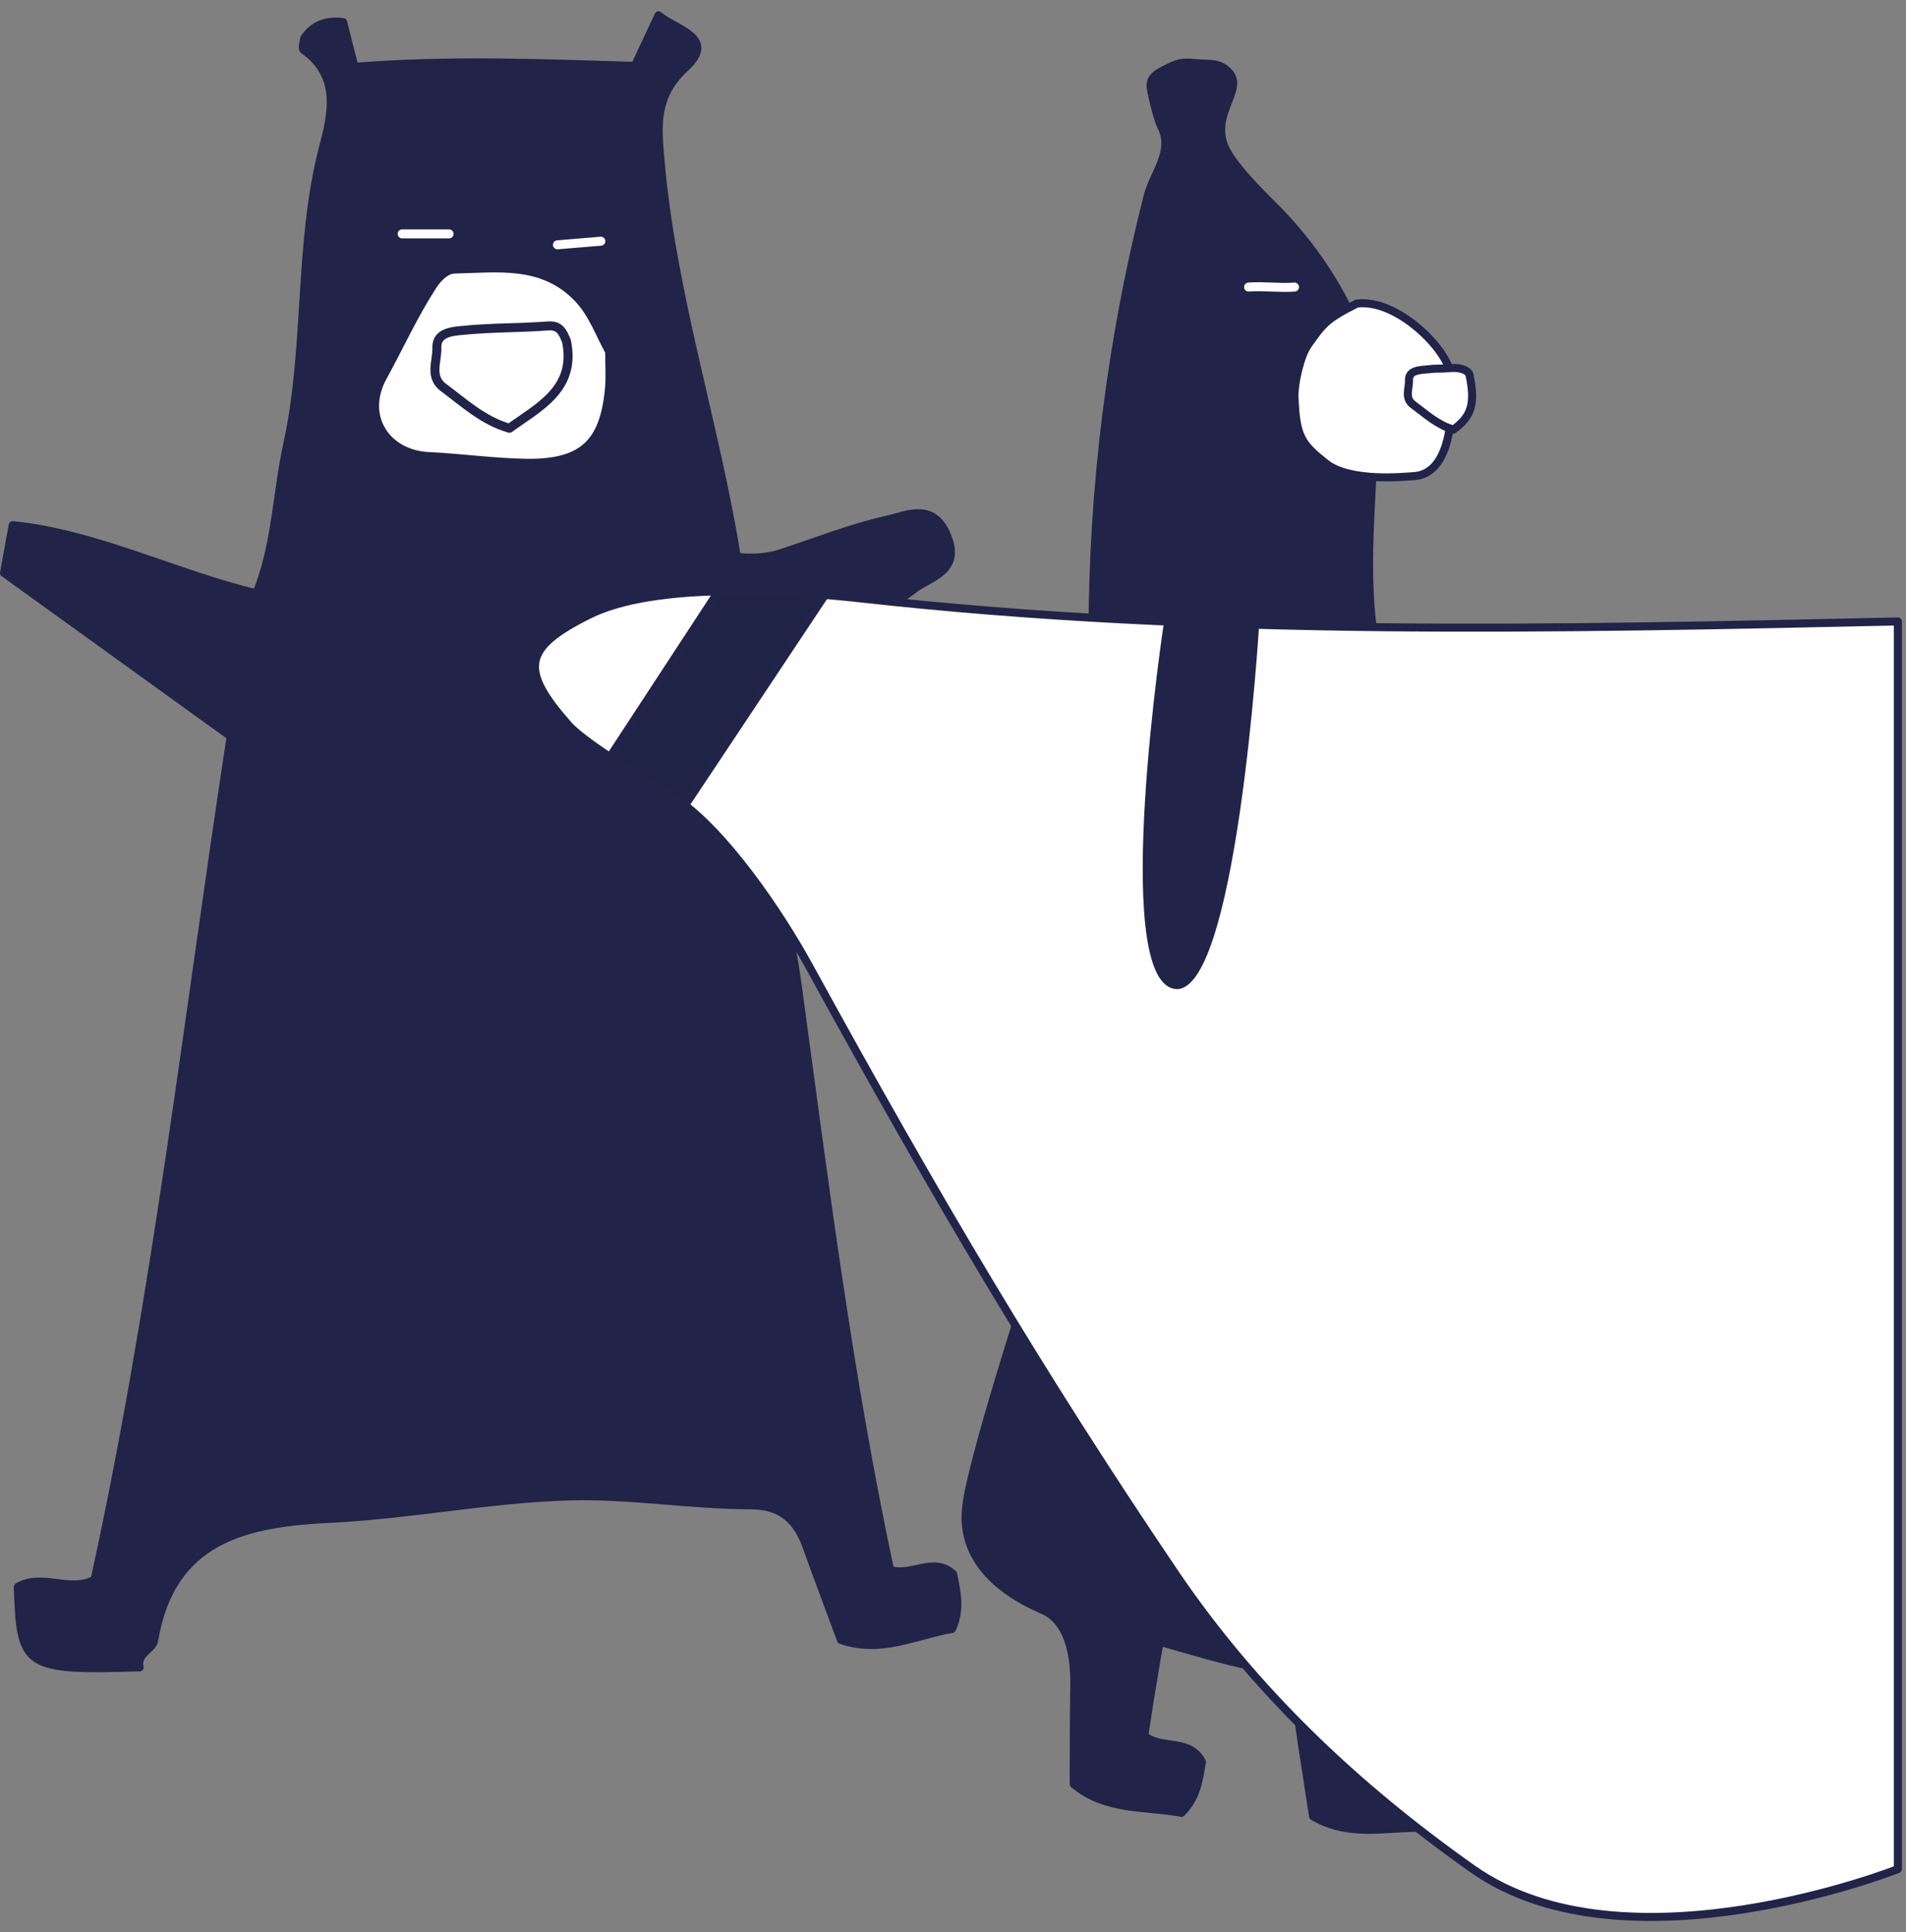 <?xml version="1.0" encoding="UTF-8"?>
<svg width="75px" height="76px" viewBox="0 0 75 76" version="1.1" xmlns="http://www.w3.org/2000/svg" xmlns:xlink="http://www.w3.org/1999/xlink">
    <rect x="0" y="0" width="75" height="76" fill="#808080" stroke="none"/>
    <title>Group 17</title>
    <g id="Page-1" stroke="none" stroke-width="1" fill="none" fill-rule="evenodd">
        <g id="Desktop" transform="translate(-293, -2211)">
            <g id="Group" transform="translate(288, 2209)">
                <g id="Group-17" transform="translate(5, 2)">
                    <g id="Group-37">
                        <g id="Group-4">
                            <path d="M10.089,23.334 C7.017,22.616 3.747,20.97 0.5,20.657 C0.364,21.414 0.246,22.038 0.159,22.535 C3.117,24.671 6.034,26.768 9.078,28.964 C7.383,40.013 6.135,51.142 3.723,62.13 C2.75,62.661 1.648,61.851 0.7,62.419 C0.804,65.596 0.98,65.711 5.495,65.58 C5.361,65.043 6.009,64.862 6.063,64.538 C6.734,60.49 9.711,59.897 13.04,59.736 C16.18,59.58 19.271,58.945 22.42,58.857 C24.818,58.794 27.175,59.204 29.556,59.207 C30.788,59.214 31.375,59.828 31.749,60.862 C32.178,62.074 32.64,63.275 33.091,64.503 C34.663,65.053 36.049,64.312 37.46,64.071 C37.818,63.279 37.639,62.603 37.507,61.913 C36.721,61.188 35.853,62.039 35.021,61.741 C33.394,54.14 32.427,46.399 31.378,38.68 C30.952,35.558 29.887,32.599 29.36,29.505 C29.045,27.664 29.385,26.611 31.23,25.771 C32.863,25.025 34.561,24.247 36.002,23.147 C36.583,22.707 37.828,22.467 37.283,21.104 C36.731,19.721 35.699,20.262 34.884,20.445 C33.473,20.762 32.114,21.303 30.73,21.756 C30.193,21.931 29.653,21.966 28.993,21.904 C28.15,16.651 26.424,11.531 25.978,6.166 C25.867,4.894 25.786,3.754 26.962,2.668 C28.253,1.481 26.592,1.177 25.913,0.602 C25.615,1.232 25.327,1.854 24.981,2.592 C21.313,2.48 17.619,2.33 13.95,2.63 C13.779,1.972 13.641,1.421 13.503,0.869 C12.885,0.796 12.356,0.931 11.967,1.514 C11.96,1.621 11.869,1.911 11.946,1.961 C13.422,3.007 13.046,4.528 12.709,5.805 C11.72,9.644 12.146,13.632 11.304,17.475 C10.877,19.419 10.861,21.458 10.089,23.334" id="Fill-1" fill="#212348"></path>
                            <path d="M10.089,23.334 C7.017,22.616 3.747,20.97 0.5,20.657 C0.364,21.414 0.246,22.038 0.159,22.535 C3.117,24.671 6.034,26.768 9.078,28.964 C7.383,40.013 6.135,51.142 3.723,62.13 C2.75,62.661 1.648,61.851 0.7,62.419 C0.804,65.596 0.98,65.711 5.495,65.58 C5.361,65.043 6.009,64.862 6.063,64.538 C6.734,60.49 9.711,59.897 13.04,59.736 C16.18,59.58 19.271,58.945 22.42,58.857 C24.818,58.794 27.175,59.204 29.556,59.207 C30.788,59.214 31.375,59.828 31.749,60.862 C32.178,62.074 32.64,63.275 33.091,64.503 C34.663,65.053 36.049,64.312 37.46,64.071 C37.818,63.279 37.639,62.603 37.507,61.913 C36.721,61.188 35.853,62.039 35.021,61.741 C33.394,54.14 32.427,46.399 31.378,38.68 C30.952,35.558 29.887,32.599 29.36,29.505 C29.045,27.664 29.385,26.611 31.23,25.771 C32.863,25.025 34.561,24.247 36.002,23.147 C36.583,22.707 37.828,22.467 37.283,21.104 C36.731,19.721 35.699,20.262 34.884,20.445 C33.473,20.762 32.114,21.303 30.73,21.756 C30.193,21.931 29.653,21.966 28.993,21.904 C28.15,16.651 26.424,11.531 25.978,6.166 C25.867,4.894 25.786,3.754 26.962,2.668 C28.253,1.481 26.592,1.177 25.913,0.602 C25.615,1.232 25.327,1.854 24.981,2.592 C21.313,2.48 17.619,2.33 13.95,2.63 C13.779,1.972 13.641,1.421 13.503,0.869 C12.885,0.796 12.356,0.931 11.967,1.514 C11.96,1.621 11.869,1.911 11.946,1.961 C13.422,3.007 13.046,4.528 12.709,5.805 C11.72,9.644 12.146,13.632 11.304,17.475 C10.877,19.419 10.861,21.458 10.089,23.334" id="Stroke-3" stroke="#212348" stroke-width="0.316" stroke-linecap="round" stroke-linejoin="round"></path>
                        </g>
                        <path d="M55.058,36.406 C54.952,39.542 55.399,42.655 55.188,45.799 C54.662,53.572 54.051,61.348 54.115,69.121 C54.869,69.581 55.892,68.922 56.515,69.79 C56.506,70.493 56.545,71.191 56.035,71.894 C54.605,71.847 53.098,72.293 51.668,71.438 C51.474,70.145 51.263,68.876 51.087,67.601 C50.929,66.513 50.477,65.795 49.272,65.54 C46.94,65.057 44.714,64.181 42.352,63.76 C42.352,63.76 37.628,62.745 38.018,59.274 C38.409,55.802 45.851,34.514 45.851,34.514 L55.058,36.406 Z" id="Fill-5" fill="#212348"></path>
                        <path d="M55.058,36.406 C54.952,39.542 55.399,42.655 55.188,45.799 C54.662,53.572 54.051,61.348 54.115,69.121 C54.869,69.581 55.892,68.922 56.515,69.79 C56.506,70.493 56.545,71.191 56.035,71.894 C54.605,71.847 53.098,72.293 51.668,71.438 C51.474,70.145 51.263,68.876 51.087,67.601 C50.929,66.513 50.477,65.795 49.272,65.54 C46.94,65.057 44.714,64.181 42.352,63.76 C42.352,63.76 37.628,62.745 38.018,59.274 C38.409,55.802 45.851,34.514 45.851,34.514 L55.058,36.406 Z" id="Stroke-7" stroke="#212348" stroke-width="0.316" stroke-linecap="round" stroke-linejoin="round"></path>
                        <g id="Group-12" transform="translate(40, 45)">
                            <path d="M9.732,0.398 C7.998,7.993 6.179,15.579 5.027,23.266 C5.701,23.838 6.813,23.347 7.293,24.302 C7.175,24.995 7.104,25.69 6.491,26.305 C5.085,26.035 3.527,26.24 2.249,25.172 C2.259,23.865 2.249,22.578 2.274,21.292 C2.288,20.192 2.095,18.725 0.944,18.285" id="Fill-9" fill="#212348"></path>
                            <path d="M9.732,0.398 C7.998,7.993 6.179,15.579 5.027,23.266 C5.701,23.838 6.813,23.347 7.293,24.302 C7.175,24.995 7.104,25.69 6.491,26.305 C5.085,26.035 3.527,26.24 2.249,25.172 C2.259,23.865 2.249,22.578 2.274,21.292 C2.288,20.192 2.095,18.725 0.944,18.285" id="Stroke-11" stroke="#212348" stroke-width="0.316" stroke-linecap="round" stroke-linejoin="round"></path>
                        </g>
                        <path d="M42.833,24.986 C42.836,19.163 43.565,13.34 45,7.697 C45.241,6.748 46.002,5.952 45.566,5.076 C45.39,4.723 45.223,3.985 45.144,3.599 C45.021,2.998 45.354,2.783 45.909,2.519 C46.463,2.255 46.588,2.289 47.2,2.334 C47.613,2.365 47.95,2.323 48.281,2.571 C49.363,3.385 47.879,4.284 48.281,5.576 C48.513,6.321 49.793,7.548 50.342,8.102 C52.376,10.157 54.224,13.245 54.238,16.136 C54.252,19.027 53.8,21.934 54.188,24.799" id="Fill-13" fill="#212348"></path>
                        <g id="Group-18" transform="translate(14, 10)">
                            <path d="M9.99,3.825 C9.589,3.103 9.325,2.305 8.72,1.687 C7.333,0.272 5.573,0.545 3.879,0.583 C3.563,0.592 3.242,0.876 3.001,1.253 C2.261,2.4 1.699,3.641 1.047,4.83 C0.213,6.354 1.156,7.879 2.884,7.959 C4.162,8.02 5.441,8.204 6.72,8.223 C8.943,8.247 9.792,7.44 9.986,5.25 C10.023,4.825 9.99,4.25 9.99,3.825" id="Fill-15" fill="#FEFEFE"></path>
                            <path d="M9.99,3.825 C9.589,3.103 9.325,2.305 8.72,1.687 C7.333,0.272 5.573,0.545 3.879,0.583 C3.563,0.592 3.242,0.876 3.001,1.253 C2.261,2.4 1.699,3.641 1.047,4.83 C0.213,6.354 1.156,7.879 2.884,7.959 C4.162,8.02 5.441,8.204 6.72,8.223 C8.943,8.247 9.792,7.44 9.986,5.25 C10.023,4.825 9.99,4.25 9.99,3.825" id="Stroke-17" stroke="#212348" stroke-width="0.354" stroke-linecap="round" stroke-linejoin="round"></path>
                        </g>
                        <path d="M22.286,13.4 C22.145,13.093 22.05,12.787 21.573,12.82 C20.441,12.905 19.294,12.881 18.167,12.999 C17.784,13.037 17.166,13.084 17.19,13.683 C17.208,14.207 16.883,14.825 17.454,15.245 C18.261,15.84 19.002,16.543 20.045,16.845 C21.187,16.014 22.692,15.302 22.286,13.4" id="Stroke-19" stroke="#212348" stroke-width="0.354" stroke-linecap="round" stroke-linejoin="round"></path>
                        <path d="M17.67,9.199 L15.825,9.199 M23.644,9.487 C23.073,9.534 22.507,9.581 21.936,9.629 M50.938,11.291 C50.367,11.338 49.702,11.244 49.131,11.291" id="Stroke-21" stroke="#FEFEFE" stroke-width="0.354" stroke-linecap="round" stroke-linejoin="round"></path>
                        <g id="Group-26" transform="translate(50, 11)">
                            <path d="M3.393,0.939 C2.154,1.565 2.06,1.738 1.471,2.563 C1.168,2.986 0.919,4.086 0.938,4.606 C0.996,6.174 1.202,6.457 2.166,7.222 C3.13,7.987 5.321,7.743 5.609,7.729 C7.322,7.65 7.168,4.529 7.059,3.67 C6.942,2.753 4.99,0.744 3.393,0.939" id="Fill-23" fill="#FEFEFE"></path>
                            <path d="M3.393,0.939 C2.154,1.565 2.06,1.738 1.471,2.563 C1.168,2.986 0.919,4.086 0.938,4.606 C0.996,6.174 1.202,6.457 2.166,7.222 C3.13,7.987 5.321,7.743 5.609,7.729 C7.322,7.65 7.168,4.529 7.059,3.67 C6.942,2.753 4.99,0.744 3.393,0.939" id="Stroke-25" stroke="#212348" stroke-width="0.316" stroke-linecap="round"></path>
                        </g>
                        <g id="Group-30" transform="translate(55, 14)">
                            <path d="M2.82,0.723 C2.733,0.535 2.412,0.455 2.12,0.475 C1.426,0.527 1.733,0.467 1.042,0.539 C0.808,0.562 0.429,0.591 0.443,0.958 C0.455,1.279 0.255,1.658 0.605,1.916 C1.1,2.28 1.554,2.711 2.193,2.896 C2.893,2.387 3.069,1.889 2.82,0.723" id="Fill-27" fill="#FEFEFE"></path>
                            <path d="M2.82,0.723 C2.733,0.535 2.412,0.455 2.12,0.475 C1.426,0.527 1.733,0.467 1.042,0.539 C0.808,0.562 0.429,0.591 0.443,0.958 C0.455,1.279 0.255,1.658 0.605,1.916 C1.1,2.28 1.554,2.711 2.193,2.896 C2.893,2.387 3.069,1.889 2.82,0.723" id="Stroke-29" stroke="#212348" stroke-width="0.316" stroke-linecap="round" stroke-linejoin="round"></path>
                        </g>
                        <path d="M57.957,73.516 C53.378,70.288 49.353,66.49 46.214,61.849 C40.934,54.044 36.892,47.217 31.831,37.99 C30.69,35.91 28.495,32.645 26.506,31.349 C25.618,30.77 23.055,29.297 22.354,28.502 C20.43,26.32 20.581,25.474 23.185,24.178 C25.789,22.883 31.022,23.218 33.913,23.541 C47.433,25.044 61.081,24.744 74.681,24.442 L74.681,73.516 C74.681,73.516 63.965,77.751 57.957,73.516" id="Fill-31" fill="#FEFEFE"></path>
                        <path d="M57.957,73.516 C53.378,70.288 49.353,66.49 46.214,61.849 C40.934,54.044 36.892,47.217 31.831,37.99 C30.69,35.91 28.495,32.645 26.506,31.349 C25.618,30.77 23.055,29.297 22.354,28.502 C20.43,26.32 20.581,25.474 23.185,24.178 C25.789,22.883 31.022,23.218 33.913,23.541 C47.433,25.044 61.081,24.744 74.681,24.442 L74.681,73.516 C74.681,73.516 63.965,77.751 57.957,73.516 Z" id="Stroke-33" stroke="#212348" stroke-width="0.316" stroke-linecap="round" stroke-linejoin="round"></path>
                        <path d="M45.806,24.442 C45.806,24.442 43.691,38.307 46.169,38.887 C48.648,39.467 49.545,24.577 49.545,24.577 L45.806,24.442 Z" id="Fill-35" fill="#212348"></path>
                    </g>
                    <polygon id="Fill-38" fill="#1F2446" points="28.271 23.257 24.003 29.773 26.957 31.672 32.462 23.4"></polygon>
                    <polygon id="Stroke-39" stroke="#212348" stroke-width="0.316" stroke-linecap="round" stroke-linejoin="round" points="28.271 23.257 24.003 29.773 26.957 31.672 32.462 23.4"></polygon>
                </g>
            </g>
        </g>
    </g>
</svg>
